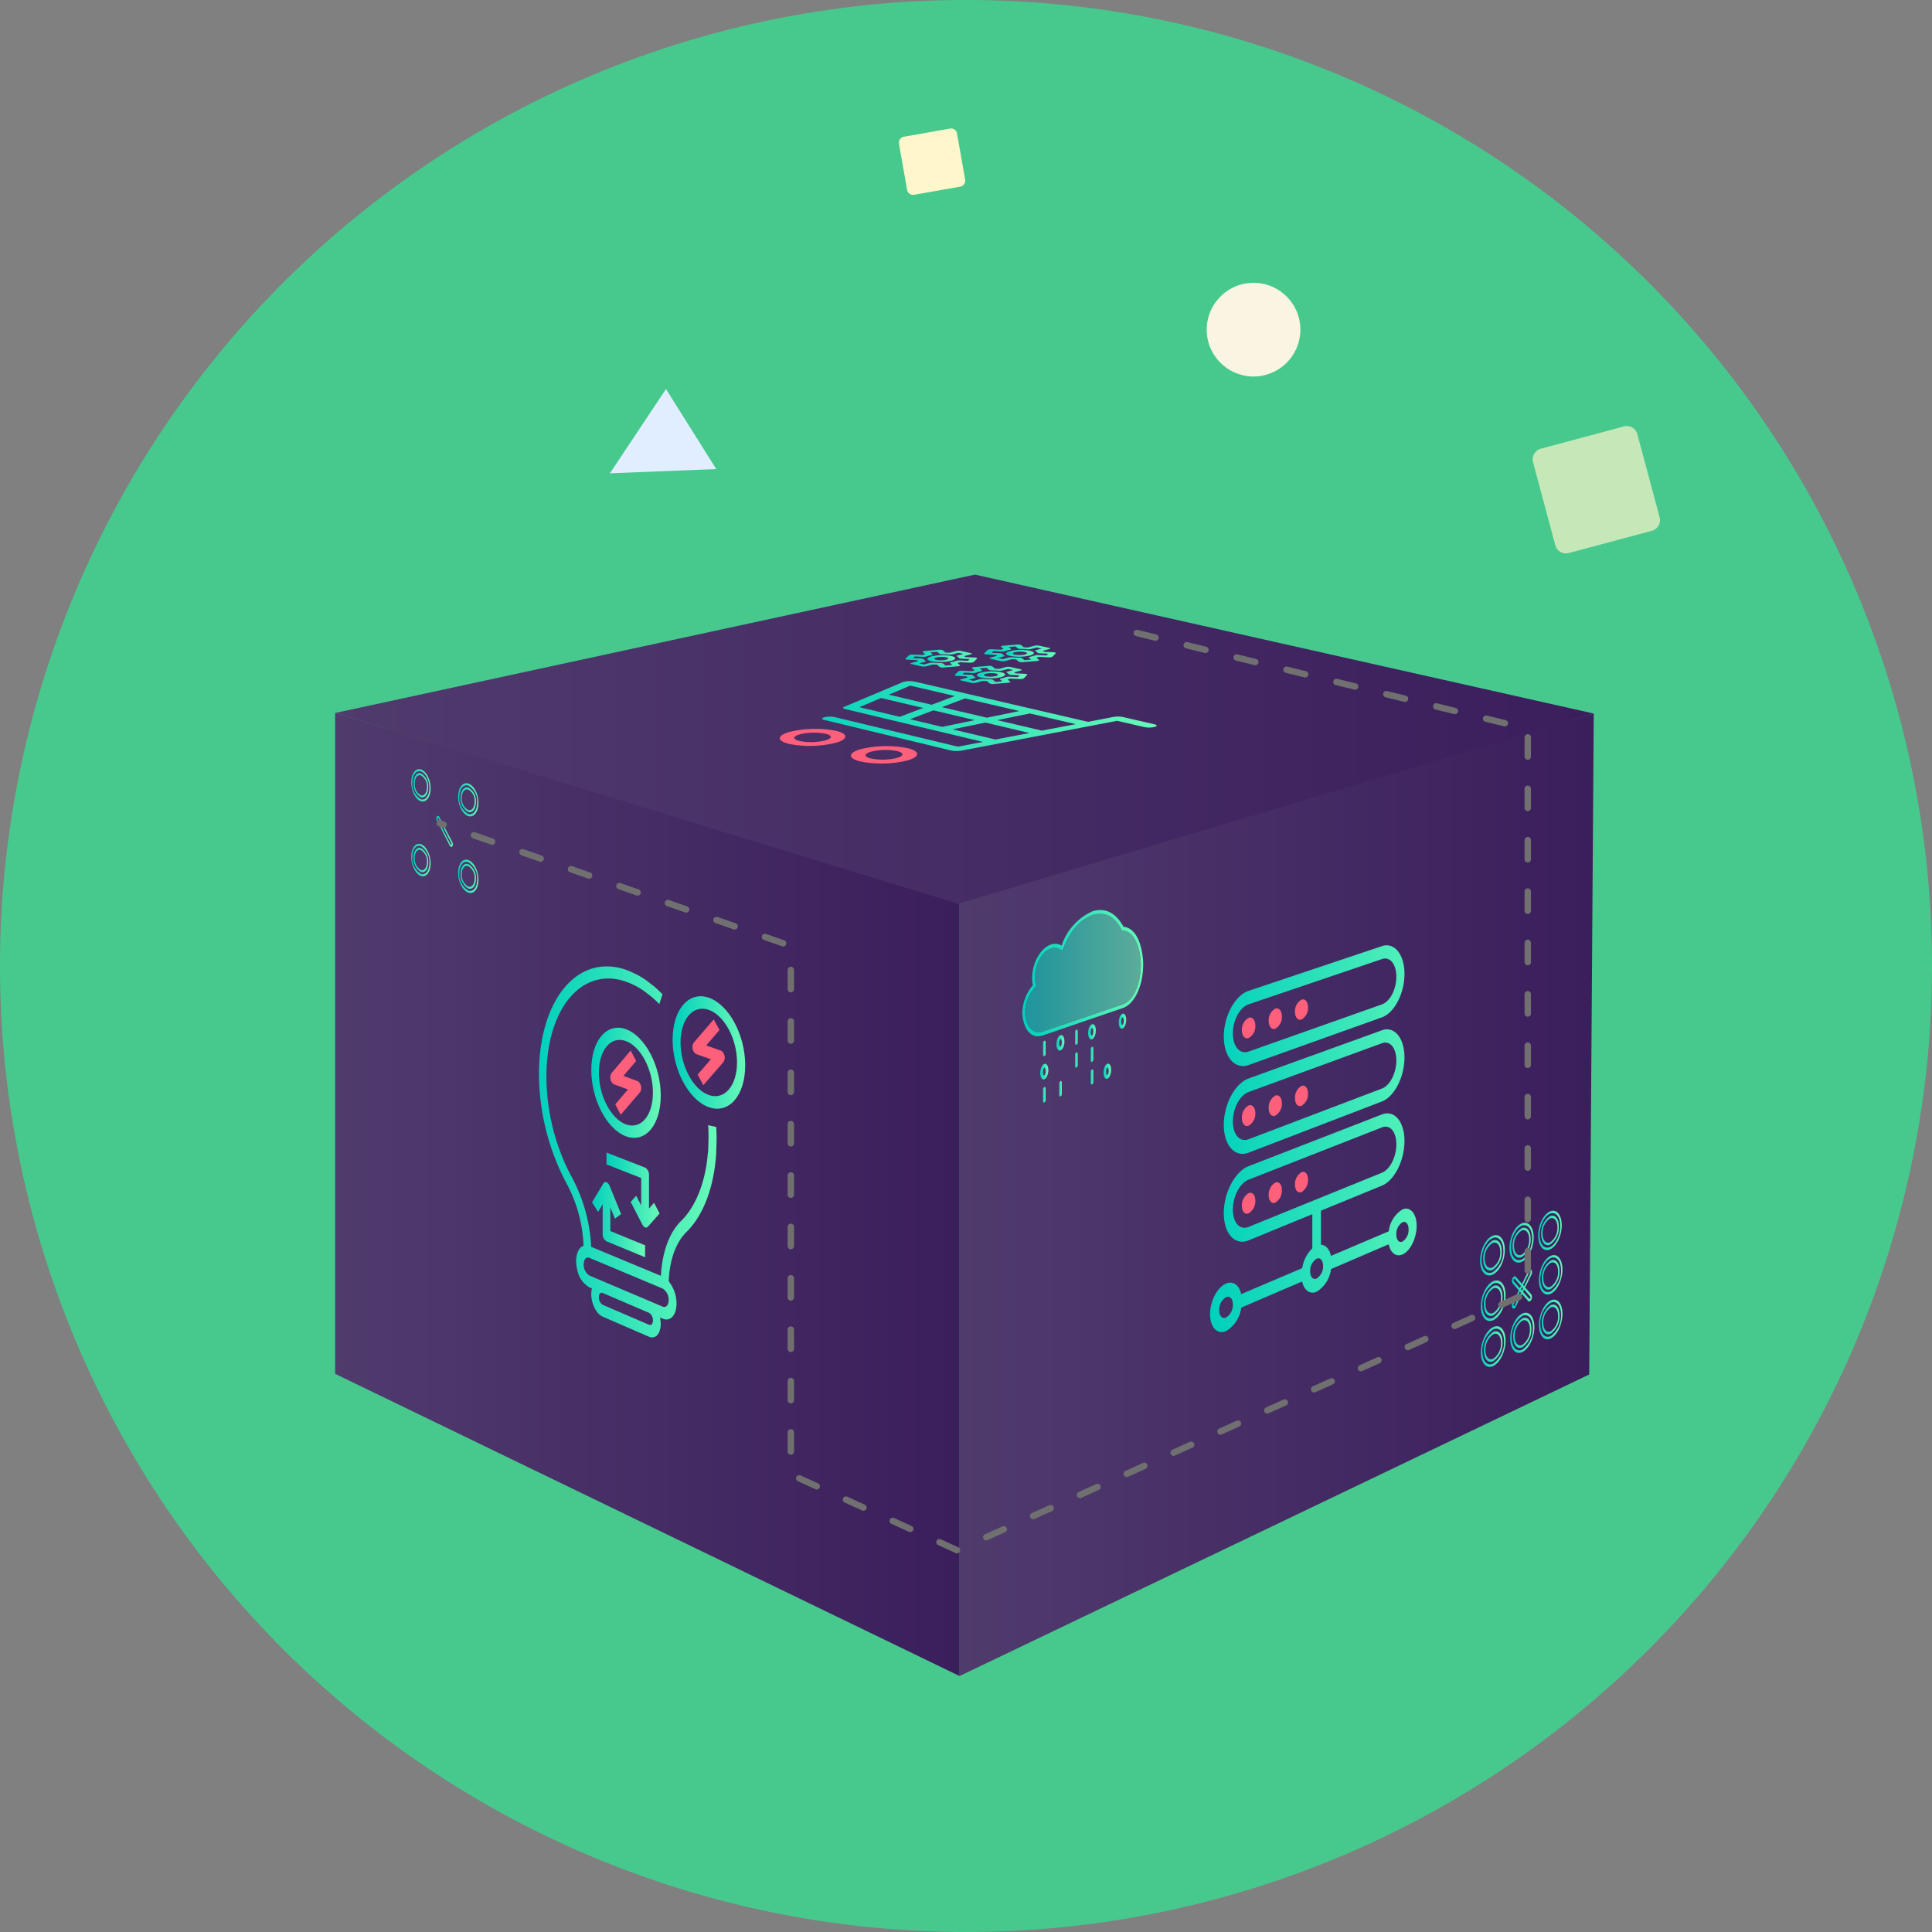 <svg xmlns="http://www.w3.org/2000/svg" xmlns:xlink="http://www.w3.org/1999/xlink" width="302" height="302" viewBox="0 0 302 302"><rect x="0" y="0" width="302" height="302" fill="#808080" stroke="none"/><defs><style>.a{fill:#47c98e;}.b,.c{fill:#fff6cb;}.c{opacity:0.69;}.d{fill:#f9f5e2;}.e{fill:#e1eeff;}.f{fill:url(#a);}.g{fill:url(#c);}.h,.k{fill:url(#d);}.i{fill:url(#r);}.j{fill:url(#t);}.k{opacity:0.61;}.l{fill:url(#x);}.m{fill:url(#y);}.n{fill:url(#z);}.o{fill:url(#aa);}.p{fill:url(#ag);}.q{fill:url(#ai);}.r{fill:url(#ak);}.s{fill:#fe5f7b;}.t{fill:url(#ax);}.u{fill:none;stroke:#707070;stroke-linecap:round;stroke-linejoin:round;stroke-dasharray:3.012 5.019;}</style><linearGradient id="a" y1="0.5" x2="1" y2="0.5" gradientUnits="objectBoundingBox"><stop offset="0" stop-color="#503b6d"/><stop offset="1" stop-color="#3b1e5c"/></linearGradient><linearGradient id="c" x1="0" xlink:href="#a"/><linearGradient id="d" y1="0.5" x2="1" y2="0.5" gradientUnits="objectBoundingBox"><stop offset="0" stop-color="#00d0bc"/><stop offset="1" stop-color="#69f9b8"/></linearGradient><linearGradient id="r" x1="0" y1="0.5" x2="1" y2="0.5" xlink:href="#d"/><linearGradient id="t" x1="0" y1="0.5" x2="1" y2="0.5" xlink:href="#d"/><linearGradient id="x" x1="0" y1="0.5" x2="1" y2="0.5" xlink:href="#d"/><linearGradient id="y" x1="0" y1="0.5" x2="1" y2="0.5" xlink:href="#d"/><linearGradient id="z" x1="0" y1="0.5" x2="1" y2="0.5" xlink:href="#d"/><linearGradient id="aa" x1="0" y1="0.5" x2="1" y2="0.5" xlink:href="#d"/><linearGradient id="ag" x1="0" y1="0.5" x2="1" y2="0.5" xlink:href="#d"/><linearGradient id="ai" x1="0" y1="0.5" x2="1" y2="0.5" xlink:href="#d"/><linearGradient id="ak" x1="0" y1="0.5" x2="1" y2="0.5" xlink:href="#d"/><linearGradient id="ax" x1="0" y1="0.5" x2="1" y2="0.5" xlink:href="#d"/></defs><g transform="translate(-278 -2705)"><path class="a" d="M151,0A151,151,0,1,1,0,151,151,151,0,0,1,151,0Z" transform="translate(278 2705)"/><g transform="translate(342.257 2739.957) rotate(-10)"><path class="b" d="M8.274,9.213H.939A.942.942,0,0,1,0,8.274V.939A.942.942,0,0,1,.939,0H8.274a.942.942,0,0,1,.939.939V8.274A.942.942,0,0,1,8.274,9.213Z" transform="translate(77.276 0)"/><path class="c" d="M15.161,16.882H1.721A1.726,1.726,0,0,1,0,15.161V1.721A1.726,1.726,0,0,1,1.721,0h13.44a1.726,1.726,0,0,1,1.721,1.721v13.44A1.726,1.726,0,0,1,15.161,16.882Z" transform="matrix(0.602, 0.799, -0.799, 0.602, 13.483, 102.458)"/><path class="c" d="M15.161,16.882H1.721A1.726,1.726,0,0,1,0,15.161V1.721A1.726,1.726,0,0,1,1.721,0h13.44a1.726,1.726,0,0,1,1.721,1.721v13.44A1.726,1.726,0,0,1,15.161,16.882Z" transform="translate(182.909 63.992) rotate(85)"/><ellipse class="d" cx="7.323" cy="7.323" rx="7.323" ry="7.323" transform="translate(119.489 31.865)"/><path class="e" d="M0,11.45,10.917,0l5.559,13.68Z" transform="translate(23.834 32.382)"/><path class="e" d="M0,11.45,10.917,0l5.559,13.68Z" transform="matrix(0.848, 0.53, -0.53, 0.848, 83.312, 82.19)"/></g><g transform="translate(330.383 2794.818)"><g transform="translate(0 0)"><path class="f" d="M-302.452,207.019l-98.422,47.138V132.086l99.133-28.381Z" transform="translate(498.485 -81.985)"/><path class="f" d="M-698.553,103.435l97.611,29.521v121.02l-97.611-47.242Z" transform="translate(698.553 -81.804)"/><path class="g" d="M-598.533,37.467l96.723,21.72-99.366,29.738L-698.553,59.1Z" transform="translate(698.553 -37.467)"/></g><g transform="translate(178.973 99.44)"><g transform="translate(0 3.8)"><path class="h" d="M-150.8,358.513c-1.071.472-1.946-.517-1.946-2.2s.876-3.433,1.946-3.886,1.925.544,1.925,2.214S-149.738,358.045-150.8,358.513Zm0-5.713c-.937.4-1.7,1.925-1.7,3.4s.766,2.344,1.7,1.932a3.886,3.886,0,0,0,1.687-3.4C-149.114,353.275-149.87,352.4-150.8,352.8Zm0,4.958c-.8.352-1.461-.391-1.461-1.659a3.318,3.318,0,0,1,1.461-2.921c.8-.341,1.449.406,1.449,1.664A3.335,3.335,0,0,1-150.8,357.758Zm0-4.2a2.771,2.771,0,0,0-1.219,2.439c0,1.058.548,1.679,1.219,1.385a2.783,2.783,0,0,0,1.211-2.435C-149.591,353.894-150.133,353.27-150.8,353.556Z" transform="translate(152.748 -352.314)"/></g><g transform="translate(4.6 1.876)"><path class="h" d="M-136.822,352.566c-1.044.459-1.9-.521-1.9-2.188s.854-3.385,1.9-3.827,1.877.547,1.877,2.2S-135.784,352.109-136.822,352.566Zm0-5.641c-.914.388-1.661,1.892-1.661,3.351s.747,2.318,1.661,1.917,1.645-1.9,1.645-3.345S-135.912,346.538-136.822,346.925Zm0,4.895c-.784.344-1.424-.394-1.424-1.646a3.269,3.269,0,0,1,1.424-2.876c.781-.332,1.413.409,1.413,1.651A3.284,3.284,0,0,1-136.822,351.82Zm0-4.149a2.731,2.731,0,0,0-1.189,2.4c0,1.044.534,1.661,1.189,1.374a2.741,2.741,0,0,0,1.181-2.4C-135.641,348.011-136.17,347.392-136.822,347.671Z" transform="translate(138.719 -346.447)"/></g><g transform="translate(9.086)"><path class="h" d="M-123.19,346.766c-1.018.448-1.85-.525-1.85-2.171s.833-3.338,1.85-3.769,1.831.55,1.831,2.179S-122.177,346.32-123.19,346.766Zm0-5.571c-.891.378-1.62,1.86-1.62,3.3s.728,2.293,1.62,1.9,1.605-1.866,1.605-3.295S-122.3,340.818-123.19,341.194Zm0,4.835c-.765.335-1.389-.4-1.389-1.633a3.221,3.221,0,0,1,1.389-2.833c.761-.324,1.379.411,1.379,1.638A3.237,3.237,0,0,1-123.19,346.029Zm0-4.1a2.691,2.691,0,0,0-1.159,2.366c0,1.031.521,1.643,1.159,1.364a2.7,2.7,0,0,0,1.152-2.362C-122.038,342.274-122.553,341.66-123.19,341.931Z" transform="translate(125.04 -340.725)"/></g><g transform="translate(0.118 10.899)"><path class="h" d="M-150.443,380.171c-1.07.492-1.945-.478-1.945-2.166s.875-3.449,1.945-3.923,1.924.506,1.924,2.176S-149.38,379.682-150.443,380.171Zm0-5.711a3.949,3.949,0,0,0-1.7,3.436c0,1.478.766,2.328,1.7,1.9a3.971,3.971,0,0,0,1.686-3.429C-148.757,374.9-149.512,374.046-150.443,374.46Zm0,4.956c-.8.368-1.46-.362-1.46-1.63a3.392,3.392,0,0,1,1.46-2.949c.8-.356,1.448.378,1.448,1.635A3.407,3.407,0,0,1-150.443,379.416Zm0-4.2a2.833,2.833,0,0,0-1.218,2.462c0,1.057.548,1.668,1.218,1.361a2.844,2.844,0,0,0,1.21-2.458C-149.233,375.53-149.775,374.917-150.443,375.215Z" transform="translate(152.388 -373.964)"/></g><g transform="translate(9.198 6.925)"><path class="h" d="M-122.849,367.892c-1.018.468-1.849-.488-1.849-2.134s.832-3.353,1.849-3.8,1.83.514,1.83,2.143S-121.837,367.426-122.849,367.892Zm0-5.57c-.891.4-1.619,1.891-1.619,3.332s.728,2.279,1.619,1.87a3.854,3.854,0,0,0,1.6-3.325C-121.245,362.77-121.963,361.928-122.849,362.322Zm0,4.833c-.764.35-1.389-.37-1.389-1.605a3.291,3.291,0,0,1,1.389-2.859c.761-.339,1.378.384,1.378,1.61A3.308,3.308,0,0,1-122.849,367.155Zm0-4.1a2.749,2.749,0,0,0-1.159,2.388c0,1.031.521,1.632,1.159,1.34A2.76,2.76,0,0,0-121.7,364.4C-121.7,363.378-122.213,362.775-122.849,363.058Z" transform="translate(124.698 -361.843)"/></g><g transform="translate(0.118 18.047)"><path class="h" d="M-150.443,401.982c-1.07.513-1.945-.44-1.945-2.128s.875-3.466,1.945-3.961,1.924.468,1.924,2.137S-149.38,401.471-150.443,401.982Zm0-5.711a4.037,4.037,0,0,0-1.7,3.469c0,1.478.766,2.313,1.7,1.864a4.059,4.059,0,0,0,1.686-3.462C-148.757,396.678-149.512,395.838-150.443,396.27Zm0,4.956c-.8.384-1.46-.333-1.46-1.6a3.467,3.467,0,0,1,1.46-2.977c.8-.372,1.448.349,1.448,1.606A3.482,3.482,0,0,1-150.443,401.226Zm0-4.2a2.9,2.9,0,0,0-1.218,2.486c0,1.058.548,1.657,1.218,1.338a2.908,2.908,0,0,0,1.21-2.483C-149.233,397.316-149.775,396.714-150.443,397.025Z" transform="translate(152.388 -395.763)"/></g><g transform="translate(4.715 15.946)"><path class="h" d="M-136.472,395.491c-1.043.5-1.9-.446-1.9-2.113s.853-3.417,1.9-3.9,1.876.473,1.876,2.122S-135.435,394.994-136.472,395.491Zm0-5.64a3.976,3.976,0,0,0-1.66,3.416c0,1.459.746,2.288,1.66,1.851a4,4,0,0,0,1.644-3.409C-134.828,390.264-135.563,389.43-136.472,389.851Zm0,4.894c-.784.375-1.424-.338-1.424-1.59a3.414,3.414,0,0,1,1.424-2.931c.78-.363,1.412.353,1.412,1.595A3.431,3.431,0,0,1-136.472,394.745Zm0-4.148a2.852,2.852,0,0,0-1.188,2.448c0,1.044.534,1.64,1.188,1.328a2.864,2.864,0,0,0,1.18-2.444C-135.292,390.891-135.82,390.293-136.472,390.6Z" transform="translate(138.368 -389.354)"/></g><g transform="translate(9.198 13.896)"><path class="h" d="M-122.849,389.162c-1.018.488-1.849-.452-1.849-2.1s.832-3.37,1.849-3.841,1.83.478,1.83,2.107S-121.837,388.676-122.849,389.162Zm0-5.57a3.916,3.916,0,0,0-1.619,3.364c0,1.441.728,2.265,1.619,1.838a3.94,3.94,0,0,0,1.6-3.357C-121.245,384.009-121.963,383.18-122.849,383.592Zm0,4.833c-.764.365-1.389-.342-1.389-1.578a3.364,3.364,0,0,1,1.389-2.887c.761-.354,1.378.357,1.378,1.583A3.381,3.381,0,0,1-122.849,388.425Zm0-4.1a2.81,2.81,0,0,0-1.159,2.41c0,1.031.521,1.622,1.159,1.318a2.821,2.821,0,0,0,1.151-2.407C-121.7,384.626-122.213,384.032-122.849,384.328Z" transform="translate(124.698 -383.104)"/></g><g transform="translate(4.979 10.238)"><path class="h" d="M-134.775,375.866a.2.2,0,0,1-.247-.05l-2.438-2.777a.8.8,0,0,1,0-.794c.138-.28.362-.38.5-.223l2.431,2.78a.8.8,0,0,1,0,.788A.566.566,0,0,1-134.775,375.866Zm-2.434-3.524a.188.188,0,0,0-.083.092.268.268,0,0,0,0,.265l2.435,2.778c.044.051.12.015.164-.075a.268.268,0,0,0,0-.263l-2.433-2.779A.068.068,0,0,0-137.209,372.343Z" transform="translate(137.563 -371.947)"/></g><g transform="translate(4.979 9.155)"><path class="h" d="M-137.209,374.764a.2.2,0,0,1-.25-.05.8.8,0,0,1,0-.794l2.438-4.982c.136-.278.357-.376.493-.22a.8.8,0,0,1,0,.788l-2.431,4.979A.574.574,0,0,1-137.209,374.764Zm2.434-5.728a.184.184,0,0,0-.082.091l-2.435,4.981a.268.268,0,0,0,0,.265c.045.051.122.015.167-.076l2.433-4.98a.268.268,0,0,0,0-.263A.066.066,0,0,0-134.775,369.036Z" transform="translate(137.563 -368.643)"/></g></g><g transform="translate(11.891 30.414)"><path class="h" d="M-660.78,135.225c-.835-.262-1.51-1.582-1.51-2.945s.676-2.27,1.51-2.022,1.525,1.573,1.525,2.949S-659.94,135.489-660.78,135.225Zm0-4.658c-.731-.218-1.324.576-1.324,1.77a2.732,2.732,0,0,0,1.324,2.58c.735.23,1.336-.562,1.336-1.767S-660.045,130.786-660.78,130.567Zm0,4.042a2.344,2.344,0,0,1-1.137-2.214c0-1.026.509-1.708,1.137-1.52a2.332,2.332,0,0,1,1.146,2.217C-659.634,134.126-660.149,134.806-660.78,134.609Zm0-3.426c-.524-.158-.95.412-.95,1.269a1.956,1.956,0,0,0,.95,1.849c.526.164.956-.4.956-1.267A1.948,1.948,0,0,0-660.78,131.183Z" transform="translate(662.29 -130.218)"/><g transform="translate(7.332 2.199)"><path class="h" d="M-638.345,142.057c-.876-.275-1.585-1.633-1.585-3.028s.709-2.32,1.585-2.06,1.6,1.623,1.6,3.033S-637.464,142.334-638.345,142.057Zm0-4.772c-.768-.229-1.389.58-1.389,1.8a2.806,2.806,0,0,0,1.389,2.653c.771.241,1.4-.566,1.4-1.8A2.791,2.791,0,0,0-638.345,137.285Zm0,4.141a2.408,2.408,0,0,1-1.193-2.277c0-1.051.534-1.745,1.193-1.548a2.4,2.4,0,0,1,1.2,2.28C-637.143,140.94-637.684,141.633-638.345,141.426Zm0-3.51c-.551-.165-1,.415-1,1.293a2.01,2.01,0,0,0,1,1.9c.552.172,1-.407,1-1.29A2,2,0,0,0-638.345,137.916Z" transform="translate(639.93 -136.926)"/></g><g transform="translate(0 11.666)"><path class="h" d="M-660.78,170.814c-.835-.294-1.51-1.641-1.51-3s.676-2.244,1.51-1.963,1.525,1.632,1.525,3.008S-659.94,171.11-660.78,170.814Zm0-4.659c-.731-.246-1.324.525-1.324,1.72a2.854,2.854,0,0,0,1.324,2.631c.735.258,1.336-.511,1.336-1.716A2.837,2.837,0,0,0-660.78,166.155Zm0,4.042a2.448,2.448,0,0,1-1.137-2.259c0-1.025.509-1.688,1.137-1.476a2.436,2.436,0,0,1,1.146,2.261C-659.634,169.758-660.149,170.419-660.78,170.2Zm0-3.426c-.524-.178-.95.375-.95,1.232a2.044,2.044,0,0,0,.95,1.886c.526.184.956-.368.956-1.23A2.035,2.035,0,0,0-660.78,166.771Z" transform="translate(662.29 -165.795)"/></g><g transform="translate(7.332 14.15)"><path class="h" d="M-638.345,178.516c-.876-.309-1.585-1.694-1.585-3.09s.709-2.293,1.585-2,1.6,1.685,1.6,3.1S-637.464,178.826-638.345,178.516Zm0-4.772c-.768-.259-1.389.527-1.389,1.75a2.932,2.932,0,0,0,1.389,2.707c.771.271,1.4-.512,1.4-1.746A2.916,2.916,0,0,0-638.345,173.743Zm0,4.141a2.516,2.516,0,0,1-1.193-2.324c0-1.051.534-1.725,1.193-1.5a2.5,2.5,0,0,1,1.2,2.327C-637.143,177.444-637.684,178.116-638.345,177.884Zm0-3.51c-.551-.187-1,.376-1,1.254a2.1,2.1,0,0,0,1,1.94c.552.193,1-.368,1-1.252A2.091,2.091,0,0,0-638.345,174.375Z" transform="translate(639.93 -173.372)"/></g><g transform="translate(3.928 7.302)"><path class="i" d="M-648.016,157.325a.4.4,0,0,1-.206-.206l-2-3.9a.683.683,0,0,1,0-.659c.112-.146.294-.088.407.13l2.009,3.9a.684.684,0,0,1,0,.664A.178.178,0,0,1-648.016,157.325Zm-2.007-4.521a.059.059,0,0,0-.068.024.228.228,0,0,0,0,.22l2.006,3.9c.037.071.1.092.137.045a.227.227,0,0,0,0-.221l-2.007-3.9A.128.128,0,0,0-650.022,152.8Z" transform="translate(650.31 -152.485)"/><g transform="translate(0 0.639)"><path class="i" d="M-650.022,157.969a.389.389,0,0,1-.2-.2.683.683,0,0,1,0-.659l2-2.591c.113-.147.3-.088.412.132a.685.685,0,0,1,0,.664l-2.009,2.589A.176.176,0,0,1-650.022,157.969Zm2.007-3.213a.06.06,0,0,0-.069.024l-2.006,2.59a.228.228,0,0,0,0,.22c.036.071.1.092.135.045l2.007-2.59a.227.227,0,0,0,0-.221A.127.127,0,0,0-648.016,154.756Z" transform="translate(650.31 -154.434)"/></g></g></g><g transform="translate(107.418 52.438)"><path class="j" d="M-360.919,259.653c.117-.041.212.062.212.228v1.809a.409.409,0,0,1-.212.377c-.117.041-.212-.06-.212-.227v-1.812A.405.405,0,0,1-360.919,259.653Z" transform="translate(364.355 -239.229)"/><path class="i" d="M-361.792,270.667c.373-.134.636.332.636.977s-.262,1.3-.636,1.437-.638-.328-.638-.977S-362.166,270.8-361.792,270.667Zm0,.6c-.1.034-.212.327-.212.68s.117.561.212.527.212-.327.212-.68S-361.7,271.236-361.792,271.27Z" transform="translate(365.228 -246.622)"/><path class="h" d="M-352.092,205.189c-.218-2.611-1.141-5.028-3.044-5.183-1.162-2.087-2.655-3-4.739-2.481a8.9,8.9,0,0,0-4.946,5.421,1.884,1.884,0,0,0-1.572-.2c-1.666.493-3.029,2.834-3.029,5.221a.437.437,0,0,0,0,.06c.007.174.009.243.013.339a4.1,4.1,0,0,0,.1.749,7,7,0,0,0-1.655,4.455c.156,2.295,1.277,3.941,3.022,3.462l.04,0,12.667-4.335C-353.208,212-351.879,208.624-352.092,205.189Zm-3.142,6.93-12.637,4.3h-.023c-1.45.433-2.559-.876-2.635-3a5.774,5.774,0,0,1,1.575-3.981.443.443,0,0,0,.109-.447,2.612,2.612,0,0,1-.133-.8c0-.087-.009-.155-.013-.32a.335.335,0,0,1,0-.048c0-2.035,1.171-4.045,2.6-4.472a1.636,1.636,0,0,1,1.516.275c.1.066.233-.016.3-.182,1.068-2.842,2.631-4.583,4.706-5.329,2.01-.462,3.329.258,4.455,2.391a.136.136,0,0,0,.119.083c1.6.067,2.655,2.031,2.826,4.775C-352.278,208.5-353.463,211.516-355.234,212.119Z" transform="translate(370.964 -197.385)"/><path class="k" d="M-354.345,213.337l-12.637,4.3H-367c-1.45.433-2.559-.876-2.635-3a5.774,5.774,0,0,1,1.575-3.981.443.443,0,0,0,.109-.447,2.613,2.613,0,0,1-.133-.8c0-.087-.009-.155-.013-.32a.331.331,0,0,1,0-.048c0-2.035,1.171-4.045,2.6-4.472a1.636,1.636,0,0,1,1.516.275c.1.066.233-.016.3-.182,1.068-2.842,2.631-4.583,4.706-5.329,2.01-.462,3.329.258,4.455,2.391a.136.136,0,0,0,.119.083c1.6.067,2.655,2.031,2.826,4.775C-351.388,209.723-352.573,212.735-354.345,213.337Z" transform="translate(370.074 -198.603)"/><path class="l" d="M-360.919,281.736c.117-.043.212.056.212.223v1.809a.421.421,0,0,1-.212.382c-.117.044-.212-.055-.212-.222v-1.812A.417.417,0,0,1-360.919,281.736Z" transform="translate(364.355 -254.07)"/><path class="m" d="M-353.206,278.89c.115-.043.209.057.209.222v1.794a.416.416,0,0,1-.209.378c-.115.043-.209-.055-.209-.221v-1.8A.413.413,0,0,1-353.206,278.89Z" transform="translate(359.169 -252.157)"/><path class="n" d="M-345.622,254.378c.113-.039.205.062.205.226v1.779a.4.4,0,0,1-.205.369c-.113.04-.206-.06-.206-.224v-1.782A.4.4,0,0,1-345.622,254.378Z" transform="translate(354.07 -235.684)"/><path class="o" d="M-338.165,262.573c.111-.04.2.06.2.222v1.764a.4.4,0,0,1-.2.368c-.111.041-.2-.058-.2-.221V262.94A.4.4,0,0,1-338.165,262.573Z" transform="translate(349.056 -241.191)"/><path class="n" d="M-330.83,249.277c.11-.038.2.062.2.223v1.75a.392.392,0,0,1-.2.362c-.109.039-.2-.06-.2-.222v-1.752A.39.39,0,0,1-330.83,249.277Z" transform="translate(344.124 -232.256)"/><path class="o" d="M-323.615,257.38c.108-.039.2.06.2.219v1.735a.394.394,0,0,1-.2.361c-.108.039-.2-.058-.2-.218v-1.738A.391.391,0,0,1-323.615,257.38Z" transform="translate(339.273 -237.701)"/><path class="o" d="M-338.165,273.34c.111-.041.2.057.2.219v1.764a.408.408,0,0,1-.2.37c-.111.042-.2-.055-.2-.218v-1.767A.4.4,0,0,1-338.165,273.34Z" transform="translate(349.056 -248.427)"/><path class="n" d="M-345.622,265.235c.113-.04.205.06.205.223v1.779a.406.406,0,0,1-.205.372c-.113.041-.206-.058-.206-.222V265.6A.4.4,0,0,1-345.622,265.235Z" transform="translate(354.07 -242.98)"/><path class="n" d="M-345.622,276.091c.113-.042.205.057.205.221v1.779a.412.412,0,0,1-.205.374c-.113.043-.206-.055-.206-.219v-1.782A.409.409,0,0,1-345.622,276.091Z" transform="translate(354.07 -250.276)"/><path class="p" d="M-354.064,256.968c.368-.127.625.338.625.978s-.258,1.285-.625,1.415-.628-.335-.628-.978S-354.433,257.1-354.064,256.968Zm0,.6c-.093.032-.209.321-.209.672s.116.558.209.525.209-.321.209-.671S-353.971,257.534-354.064,257.566Z" transform="translate(360.028 -237.416)"/><path class="p" d="M-354.064,267.914c.368-.131.625.331.625.971s-.258,1.289-.625,1.423-.628-.327-.628-.97S-354.433,268.046-354.064,267.914Zm0,.6c-.093.033-.209.324-.209.674s.116.557.209.523.209-.324.209-.674S-353.971,268.479-354.064,268.513Z" transform="translate(360.028 -244.772)"/><path class="q" d="M-338.994,251.782c.355-.123.6.336.6.966s-.249,1.263-.6,1.388-.607-.333-.607-.965S-339.35,251.905-338.994,251.782Zm0,.589c-.091.031-.2.314-.2.659s.112.55.2.518.2-.315.2-.659S-338.9,252.339-338.994,252.371Z" transform="translate(349.885 -233.932)"/><path class="i" d="M-331.646,259.93c.35-.125.595.328.595.953s-.245,1.254-.595,1.382-.6-.325-.6-.952S-332,260.055-331.646,259.93Zm0,.584c-.089.032-.2.314-.2.655s.11.544.2.512.2-.314.2-.655S-331.557,260.481-331.646,260.513Z" transform="translate(344.94 -239.407)"/><path class="r" d="M-324.418,246.766c.344-.119.585.334.585.954s-.241,1.24-.585,1.362-.587-.331-.587-.953S-324.763,246.885-324.418,246.766Zm0,.579c-.088.03-.2.308-.2.647s.108.541.2.511.2-.309.2-.647S-324.331,247.315-324.418,247.345Z" transform="translate(340.075 -230.561)"/><path class="r" d="M-324.418,267.945c.344-.127.585.32.585.939s-.241,1.246-.585,1.376-.587-.317-.587-.938S-324.763,268.072-324.418,267.945Zm0,.579c-.088.032-.2.313-.2.652s.108.539.2.506.2-.314.2-.652S-324.331,268.491-324.418,268.523Z" transform="translate(340.075 -244.793)"/><path class="i" d="M-331.646,270.606c.35-.129.595.321.595.945s-.245,1.257-.595,1.389-.6-.317-.6-.944S-332,270.735-331.646,270.606Zm0,.584c-.089.033-.2.316-.2.658s.11.543.2.51.2-.316.2-.658S-331.557,271.157-331.646,271.189Z" transform="translate(344.94 -246.581)"/></g><g transform="translate(136.774 57.947)"><path class="h" d="M-251.374,255.468a4.636,4.636,0,0,0-2.139,3.424l-9.038,3.842c-.224-1.052-.816-1.718-1.563-1.749v-5.32l9.533-3.911c1.95-.8,3.525-3.927,3.525-6.972s-1.575-4.917-3.525-4.159l-20.837,8.086c-2.128.824-3.88,4.128-3.88,7.343s1.753,5.126,3.88,4.252l9.958-4.086v5.331a5.577,5.577,0,0,0-1.582,3.1l-9.537,4.059c-.31-1.389-1.25-2.117-2.364-1.648-1.366.576-2.5,2.731-2.5,4.782s1.13,3.242,2.5,2.647a5.043,5.043,0,0,0,2.376-3.672l9.513-4.086c.294,1.37,1.207,2.07,2.267,1.606a4.825,4.825,0,0,0,2.248-3.544l9.018-3.873c.275,1.339,1.141,2.027,2.147,1.59,1.223-.53,2.221-2.546,2.221-4.468S-250.152,254.954-251.374,255.468Zm-27.569,16.9c-.6.255-1.068-.244-1.068-1.137a2.29,2.29,0,0,1,1.068-2.046c.6-.255,1.064.248,1.064,1.138A2.3,2.3,0,0,1-278.944,272.364Zm3.525-14.168c-1.374.557-2.461-.634-2.461-2.708s1.087-4.132,2.461-4.674l20.837-8.167c1.261-.5,2.252.673,2.252,2.642s-.99,3.931-2.252,4.441Zm10.632,8.07c-.565.244-1.01-.248-1.01-1.114a2.216,2.216,0,0,1,1.01-1.981c.565-.24,1.006.251,1.006,1.118A2.211,2.211,0,0,1-264.787,266.266Zm13.413-5.772c-.534.232-.956-.251-.956-1.1a2.152,2.152,0,0,1,.956-1.919c.534-.225.956.259.956,1.1A2.149,2.149,0,0,1-251.374,260.494Zm-3.207-33.028L-275.419,235c-2.128.774-3.88,4.028-3.88,7.246s1.753,5.169,3.88,4.353l20.837-8c1.95-.747,3.525-3.834,3.525-6.879S-252.631,226.761-254.582,227.466Zm0,9.107-20.837,7.92c-1.374.522-2.461-.7-2.461-2.774s1.087-4.1,2.461-4.608l20.837-7.622c1.261-.46,2.252.735,2.252,2.7S-253.32,236.1-254.582,236.573Zm0-22.262-20.837,6.987c-2.128.715-3.88,3.927-3.88,7.142s1.753,5.215,3.88,4.453l20.837-7.451c1.95-.7,3.525-3.741,3.525-6.786S-252.631,213.658-254.582,214.312Zm0,9.107-20.837,7.37c-1.374.484-2.461-.766-2.461-2.84s1.087-4.074,2.461-4.542l20.837-7.072c1.261-.43,2.252.789,2.252,2.762S-253.32,222.974-254.582,223.419Z" transform="translate(281.439 -214.185)"/><path class="s" d="M-264.188,333.376a2.232,2.232,0,0,1-1.048,2c-.58.232-1.052-.286-1.052-1.161a2.236,2.236,0,0,1,1.052-2C-264.656,331.983-264.188,332.505-264.188,333.376Z" transform="translate(271.257 -293.474)"/><path class="s" d="M-251.457,328.341a2.214,2.214,0,0,1-1.033,1.981c-.569.228-1.033-.29-1.033-1.157a2.206,2.206,0,0,1,1.033-1.981C-251.918,326.956-251.457,327.474-251.457,328.341Z" transform="translate(262.677 -290.095)"/><path class="s" d="M-238.935,323.381a2.186,2.186,0,0,1-1.014,1.962c-.565.228-1.021-.286-1.021-1.149a2.18,2.18,0,0,1,1.021-1.962C-239.388,322.008-238.935,322.526-238.935,323.381Z" transform="translate(254.24 -286.768)"/><path class="s" d="M-238.935,282.292a2.12,2.12,0,0,1-1.014,1.934c-.565.213-1.021-.313-1.021-1.176a2.118,2.118,0,0,1,1.021-1.934C-239.388,280.907-238.935,281.437-238.935,282.292Z" transform="translate(254.24 -259.138)"/><path class="s" d="M-251.457,286.921a2.148,2.148,0,0,1-1.033,1.954c-.569.213-1.033-.313-1.033-1.184a2.146,2.146,0,0,1,1.033-1.954C-251.918,285.525-251.457,286.055-251.457,286.921Z" transform="translate(262.677 -262.244)"/><path class="s" d="M-264.188,291.626a2.17,2.17,0,0,1-1.048,1.973c-.58.217-1.052-.313-1.052-1.192a2.164,2.164,0,0,1,1.052-1.973C-264.656,290.221-264.188,290.755-264.188,291.626Z" transform="translate(271.257 -265.4)"/><path class="s" d="M-264.188,249.875a2.106,2.106,0,0,1-1.048,1.946c-.58.2-1.052-.344-1.052-1.219a2.1,2.1,0,0,1,1.052-1.946C-264.656,248.459-264.188,249-264.188,249.875Z" transform="translate(271.257 -237.326)"/><path class="s" d="M-251.457,245.5a2.078,2.078,0,0,1-1.033,1.926c-.569.2-1.033-.34-1.033-1.211a2.081,2.081,0,0,1,1.033-1.926C-251.918,244.1-251.457,244.642-251.457,245.5Z" transform="translate(262.677 -234.395)"/><path class="s" d="M-238.935,241.2a2.056,2.056,0,0,1-1.014,1.907c-.565.2-1.021-.34-1.021-1.2A2.054,2.054,0,0,1-239.949,240C-239.388,239.805-238.935,240.347-238.935,241.2Z" transform="translate(254.24 -231.508)"/></g><g transform="translate(31.868 61.236)"><path class="s" d="M-523.783,254.387l-2.267-.8,2.081-2.41-.9-1.656-3.145,3.656a1.305,1.305,0,0,0,0,1.339.884.884,0,0,0,.443.434l2.255.8-2.071,2.389.888,1.661,3.161-3.63a1.307,1.307,0,0,0,0-1.35A.893.893,0,0,0-523.783,254.387Z" transform="translate(552.186 -241.226)"/><path class="h" d="M-532.054,238.685c-3.117-1.054-5.621,1.895-5.621,6.576s2.5,9.395,5.621,10.538c3.151,1.156,5.729-1.766,5.729-6.538S-528.9,239.755-532.054,238.685Zm0,15.213c-2.427-.883-4.381-4.551-4.381-8.2s1.954-5.94,4.381-5.111c2.448.835,4.447,4.519,4.447,8.223S-529.608,254.784-532.054,253.9Z" transform="translate(558.56 -233.797)"/><path class="s" d="M-563.143,269.1l-2.169-.8,1.991-2.341-.857-1.626-3.009,3.551a1.3,1.3,0,0,0,0,1.31.864.864,0,0,0,.424.428l2.158.8-1.982,2.321.85,1.632,3.024-3.527a1.3,1.3,0,0,0,0-1.32A.871.871,0,0,0-563.143,269.1Z" transform="translate(578.512 -251.177)"/><path class="h" d="M-571.059,253.687c-2.983-1.056-5.38,1.808-5.38,6.389s2.4,9.211,5.38,10.353c3.014,1.154,5.481-1.685,5.481-6.351S-568.046,254.759-571.059,253.687Zm0,14.881c-2.323-.882-4.193-4.485-4.193-8.055s1.87-5.8,4.193-4.966c2.342.837,4.254,4.456,4.254,8.078S-568.719,269.453-571.059,268.568Z" transform="translate(584.613 -243.876)"/><path class="h" d="M-562.72,324.572l1.837-2.072-.868-1.672-.791.9V316.5a1.3,1.3,0,0,0-.61-1.173l-6.033-2.348v1.851l5.424,2.128v4.283l-.786-1.52-.857.976,1.821,3.531c.237.461.623.617.862.349Z" transform="translate(579.738 -283.869)"/><path class="h" d="M-573.817,336.313l6.034,2.493v-1.87l-5.436-2.229V331l.719,1.774.961-.724-1.8-4.432c-.217-.5-.607-.709-.87-.478a.521.521,0,0,0-.085.1l-1.783,2.977.949,1.492.714-1.189v4.622A1.316,1.316,0,0,0-573.817,336.313Z" transform="translate(584.37 -293.33)"/><path class="h" d="M-573.664,249.324l-1.258-.286c.04.638.06,1.287.06,1.929l-.06,2.041-.184,1.7-.008.051c-.549,3.949-1.954,7.177-4,9.216-1.865,1.812-3.007,4.9-3.195,8.619l-10.9-4.538a25.635,25.635,0,0,0-3.044-10.922c-4.965-9.108-5.291-21.3-.749-27.453,2.15-2.91,5.145-4.114,8.382-3.327l.207.053a12.651,12.651,0,0,1,2.335.957,12.808,12.808,0,0,1,1.2.755l1.177.916c.386.335.772.7,1.143,1.085l.5-1.536c-.407-.42-.829-.82-1.254-1.186l-1.292-1a13.672,13.672,0,0,0-1.313-.819l-1.338-.636c-.188-.075-.373-.138-.557-.2l-.007-.009-.035-.006c-.012,0-.023-.014-.034-.017v.006c-.257-.087-.564-.179-.813-.239-7.523-1.8-13.107,6.227-12.642,17.9a36.9,36.9,0,0,0,4.293,15.786A22.328,22.328,0,0,1-594.4,267.9c-1.023.345-1.445,2.088-.952,3.886a3.925,3.925,0,0,0,1.858,2.6l.407.174a3.324,3.324,0,0,0-.11.874c0,1.525.8,3.108,1.781,3.535l7.238,3.142c1.017.441,1.837-.463,1.841-2.015a5.045,5.045,0,0,0-.113-.987l.419.179c1.189.515,2.158-.541,2.162-2.358a5.529,5.529,0,0,0-1.217-3.477c.126-3.355,1.134-6.133,2.807-7.746,2.45-2.435,4.058-6.408,4.529-11.245.033-.309.056-.634.077-.953l.068-2.072C-573.6,250.736-573.62,250.025-573.664,249.324Zm-10.508,30.914-7.238-3.118a1.336,1.336,0,0,1-.595-1.179c0-.511.265-.809.595-.668l7.238,3.1a1.36,1.36,0,0,1,.615,1.2C-583.557,280.085-583.834,280.383-584.173,280.237Zm2.146-2.829-11.463-4.865a1.994,1.994,0,0,1-.887-1.758c0-.761.4-1.214.887-1.009l11.463,4.81a2.033,2.033,0,0,1,.926,1.8C-581.1,277.166-581.513,277.626-582.026,277.408Z" transform="translate(601.367 -224.215)"/></g><g transform="translate(69.513 10.928)"><g transform="translate(0 5.718)"><path class="h" d="M-414.456,94.981l-4.942-1.138a4.075,4.075,0,0,0-1.413-.013l-4.023.771-27.193-6.309a3.833,3.833,0,0,0-1.708.082l-9.194,3.876c-.275.111-.216.266.128.351l21.537,5.138-3.915.748-19.287-4.633a4.011,4.011,0,0,0-1.6.033c-.426.115-.436.315-.016.41l19.947,4.81a4.936,4.936,0,0,0,1.764-.052l24.088-4.614,4.276.987a3.732,3.732,0,0,0,1.607-.033C-413.974,95.27-414,95.086-414.456,94.981Zm-21.107-2.066-5.083,1.039-7.027-1.649,3.613-1.367Zm-17.061-3.974,6.975,1.626-3.617,1.364-6.706-1.574Zm-7.948,3.371,3.377-1.436,6.6,1.554-3.666,1.384Zm7.909,1.879,3.676-1.384,6.476,1.528-5.119,1.053Zm13.346,3.174-6.7-1.59,5.135-1.056,6.9,1.626Zm7.266-1.39-6.975-1.64,5.086-1.043,7.191,1.672Z" transform="translate(473.009 -88.232)"/><path class="s" d="M-477.758,111.311a17.176,17.176,0,0,0-7.224.151c-2.033.554-2.118,1.4-.171,1.882a17.139,17.139,0,0,0,7.273-.148C-475.849,112.632-475.8,111.786-477.758,111.311Zm-1.708,1.5a9.368,9.368,0,0,1-4.033.085c-1.1-.269-1.056-.735.089-1.046a9.4,9.4,0,0,1,4.017-.085C-478.292,112.029-478.322,112.491-479.466,112.806Z" transform="translate(486.561 -103.532)"/><path class="s" d="M-443.809,119.546a17.213,17.213,0,0,0-7.3.151c-2.033.571-2.082,1.436-.092,1.925a17.128,17.128,0,0,0,7.352-.151C-441.825,120.9-441.812,120.031-443.809,119.546Zm-1.666,1.528a9.4,9.4,0,0,1-4.076.085c-1.121-.275-1.1-.748.046-1.069a9.379,9.379,0,0,1,4.059-.085C-444.321,120.28-444.33,120.752-445.475,121.074Z" transform="translate(463.781 -109.062)"/></g><g transform="translate(19.617)"><path class="h" d="M-387.362,72.408a.808.808,0,0,0,.189.152l-1.02.276h0c-.211.057-.209.143.006.191l1.554.352h0a1.891,1.891,0,0,0,.771-.016l1.021-.277c.206.015.418.026.634.033l.419.352a1.233,1.233,0,0,0,.666.081l2.122-.18h.01c.29-.026.456-.1.371-.175l-.419-.347c.078-.018.152-.037.221-.055s.137-.039.2-.06l1.436.07h.01a1.177,1.177,0,0,0,.658-.111l.512-.536c.069-.072-.1-.141-.391-.155l-1.449-.07a.847.847,0,0,0-.193-.152l1.009-.274h0c.208-.057.2-.141-.012-.189l-1.553-.346h0a1.894,1.894,0,0,0-.765.016l-1.009.273c-.2-.015-.416-.026-.63-.032l-.417-.346a1.236,1.236,0,0,0-.659-.08l-2.1.177h-.009c-.288.026-.453.1-.371.172l.409.342q-.117.027-.221.055c-.069.019-.137.039-.2.059l-1.426-.069H-388a1.2,1.2,0,0,0-.658.11l-.532.534c-.073.072.1.142.384.155Zm.624-.249-1.272-.061.267-.269,1.249.06a1.663,1.663,0,0,0,.592-.066,3.82,3.82,0,0,1,.69-.186c.191-.036.276-.1.211-.151l-.359-.3,1.058-.089.366.3a.946.946,0,0,0,.478.088c.346,0,.682.019.995.051a1.916,1.916,0,0,0,.619-.038l.888-.241.777.173-.888.241c-.161.044-.2.106-.1.155a.608.608,0,0,1,.3.239c.023.055.183.1.4.11l1.276.061-.258.27-1.256-.06a1.648,1.648,0,0,0-.593.066,3.814,3.814,0,0,1-.69.188c-.192.036-.276.1-.211.152l.365.3-1.066.09-.37-.309a.954.954,0,0,0-.481-.089c-.347,0-.686-.019-1-.051a1.922,1.922,0,0,0-.622.039l-.9.243-.777-.175.9-.243c.162-.044.2-.107.1-.157a.59.59,0,0,1-.3-.24C-386.362,72.214-386.521,72.17-386.738,72.16Z" transform="translate(401.515 -70.794)"/><path class="h" d="M-378.1,73.538c-.84.227-.828.568.029.761A7.566,7.566,0,0,0-375,74.234c.839-.228.821-.569-.038-.76A7.585,7.585,0,0,0-378.1,73.538Zm.775.174a3.79,3.79,0,0,1,1.536-.032c.429.1.437.266.018.38a3.789,3.789,0,0,1-1.538.032C-377.741,74-377.748,73.825-377.329,73.711Z" transform="translate(394.468 -72.51)"/><path class="h" d="M-394.471,81.145a1.894,1.894,0,0,0-.774.016l-1.026.28c-.207-.015-.421-.027-.637-.033l-.416-.355a1.232,1.232,0,0,0-.666-.082l-2.13.181h-.01c-.291.027-.461.105-.378.176l.407.352q-.119.028-.225.056c-.07.019-.14.039-.206.061l-1.442-.071h-.01a1.212,1.212,0,0,0-.668.112l-.548.548c-.075.074.1.145.386.159l1.463.072a.8.8,0,0,0,.188.156l-1.038.283h0c-.214.059-.214.146,0,.2l1.566.361h0a1.889,1.889,0,0,0,.781-.016l1.038-.284c.209.016.423.027.642.034l.418.361a1.225,1.225,0,0,0,.673.084l2.151-.184h.01c.294-.027.463-.107.378-.179l-.418-.356q.119-.028.225-.057c.071-.019.14-.04.206-.061l1.453.071h.01a1.189,1.189,0,0,0,.668-.113l.527-.55c.071-.074-.1-.145-.393-.159l-1.466-.071a.843.843,0,0,0-.193-.156l1.026-.281h0c.212-.058.208-.145-.009-.194l-1.566-.355Zm-1.906.584a1.922,1.922,0,0,0,.627-.04l.9-.247.783.178-.9.247c-.164.045-.2.109-.1.16a.6.6,0,0,1,.3.246c.023.057.184.1.4.112l1.29.063-.266.276-1.27-.062a1.657,1.657,0,0,0-.6.068,3.854,3.854,0,0,1-.7.192c-.194.037-.281.1-.216.156l.364.312-1.08.092-.369-.317a.94.94,0,0,0-.485-.091c-.352,0-.694-.02-1.011-.053a1.927,1.927,0,0,0-.631.04l-.912.25-.783-.18.912-.249c.165-.045.207-.11.1-.16a.586.586,0,0,1-.3-.247c-.022-.057-.182-.1-.4-.112L-402,82.3l.274-.275,1.264.062a1.665,1.665,0,0,0,.6-.068,3.889,3.889,0,0,1,.7-.191c.194-.037.281-.1.217-.155l-.358-.308,1.072-.091.365.313a.936.936,0,0,0,.482.09C-397.034,81.678-396.693,81.7-396.377,81.729Z" transform="translate(410.93 -77.629)"/><path class="t" d="M-388.862,83.712a7.577,7.577,0,0,0-3.108.064c-.854.233-.848.582.016.78a7.568,7.568,0,0,0,3.117-.065C-387.985,84.258-388,83.909-388.862,83.712Zm-.771.211c.432.1.438.273.011.39a3.787,3.787,0,0,1-1.557.032c-.432-.1-.436-.273-.009-.39A3.8,3.8,0,0,1-389.633,83.922Z" transform="translate(403.797 -79.388)"/><path class="h" d="M-424.213,75.893a1.89,1.89,0,0,0,.773-.016l1.035-.279c.206.015.418.026.634.033l.4.354a1.2,1.2,0,0,0,.663.082l2.133-.181h.01c.291-.026.461-.1.38-.176l-.4-.349q.119-.027.224-.056c.07-.019.139-.039.205-.06l1.435.07h.01a1.208,1.208,0,0,0,.664-.111l.537-.539c.073-.073-.1-.142-.384-.156l-1.448-.07a.791.791,0,0,0-.186-.153l1.024-.275h0c.211-.057.21-.142,0-.19l-1.539-.348h0a1.892,1.892,0,0,0-.766.016l-1.023.274c-.2-.015-.415-.026-.63-.032l-.4-.348a1.209,1.209,0,0,0-.656-.08l-2.113.178h-.01c-.289.026-.459.1-.38.173l.393.344q-.118.027-.224.055c-.07.019-.139.039-.205.059l-1.425-.069h-.01a1.225,1.225,0,0,0-.665.11l-.557.537c-.077.073.092.142.377.156l1.445.07a.762.762,0,0,0,.182.153l-1.035.278h0c-.214.057-.216.143,0,.192l1.539.353Zm1.924-.581a1.932,1.932,0,0,0-.625.039l-.91.245-.769-.176.909-.244c.165-.044.208-.107.107-.157a.555.555,0,0,1-.288-.242c-.021-.055-.177-.1-.395-.11l-1.271-.062.279-.27L-424,74.4a1.679,1.679,0,0,0,.6-.067,3.965,3.965,0,0,1,.7-.187c.193-.037.281-.1.219-.152l-.345-.3,1.063-.09.352.306a.916.916,0,0,0,.474.088c.346,0,.682.019.994.051a1.92,1.92,0,0,0,.621-.039l.9-.242.77.174-.9.242c-.164.044-.205.107-.1.156a.568.568,0,0,1,.293.241c.021.056.179.1.4.11l1.274.062-.271.271-1.254-.061a1.671,1.671,0,0,0-.6.067,3.925,3.925,0,0,1-.7.189c-.193.037-.281.1-.218.153l.351.306-1.071.091-.355-.311a.924.924,0,0,0-.477-.089C-421.637,75.362-421.976,75.345-422.288,75.312Z" transform="translate(426.736 -72.474)"/><path class="h" d="M-415.6,76.816a7.565,7.565,0,0,0,3.085-.064c.851-.229.849-.572,0-.764a7.58,7.58,0,0,0-3.076.064C-416.445,76.28-416.45,76.622-415.6,76.816Zm.772-.208c-.425-.1-.423-.268,0-.382a3.786,3.786,0,0,1,1.539-.032c.425.1.425.268,0,.382A3.793,3.793,0,0,1-414.829,76.609Z" transform="translate(419.678 -74.199)"/></g></g><path class="u" d="M-539.692,65.307l61.109,14.982v88.166l-89.182,40.237-26.01-11.845V114.229l-54.87-19.166" transform="translate(665.01 -56.178)"/></g></g></svg>